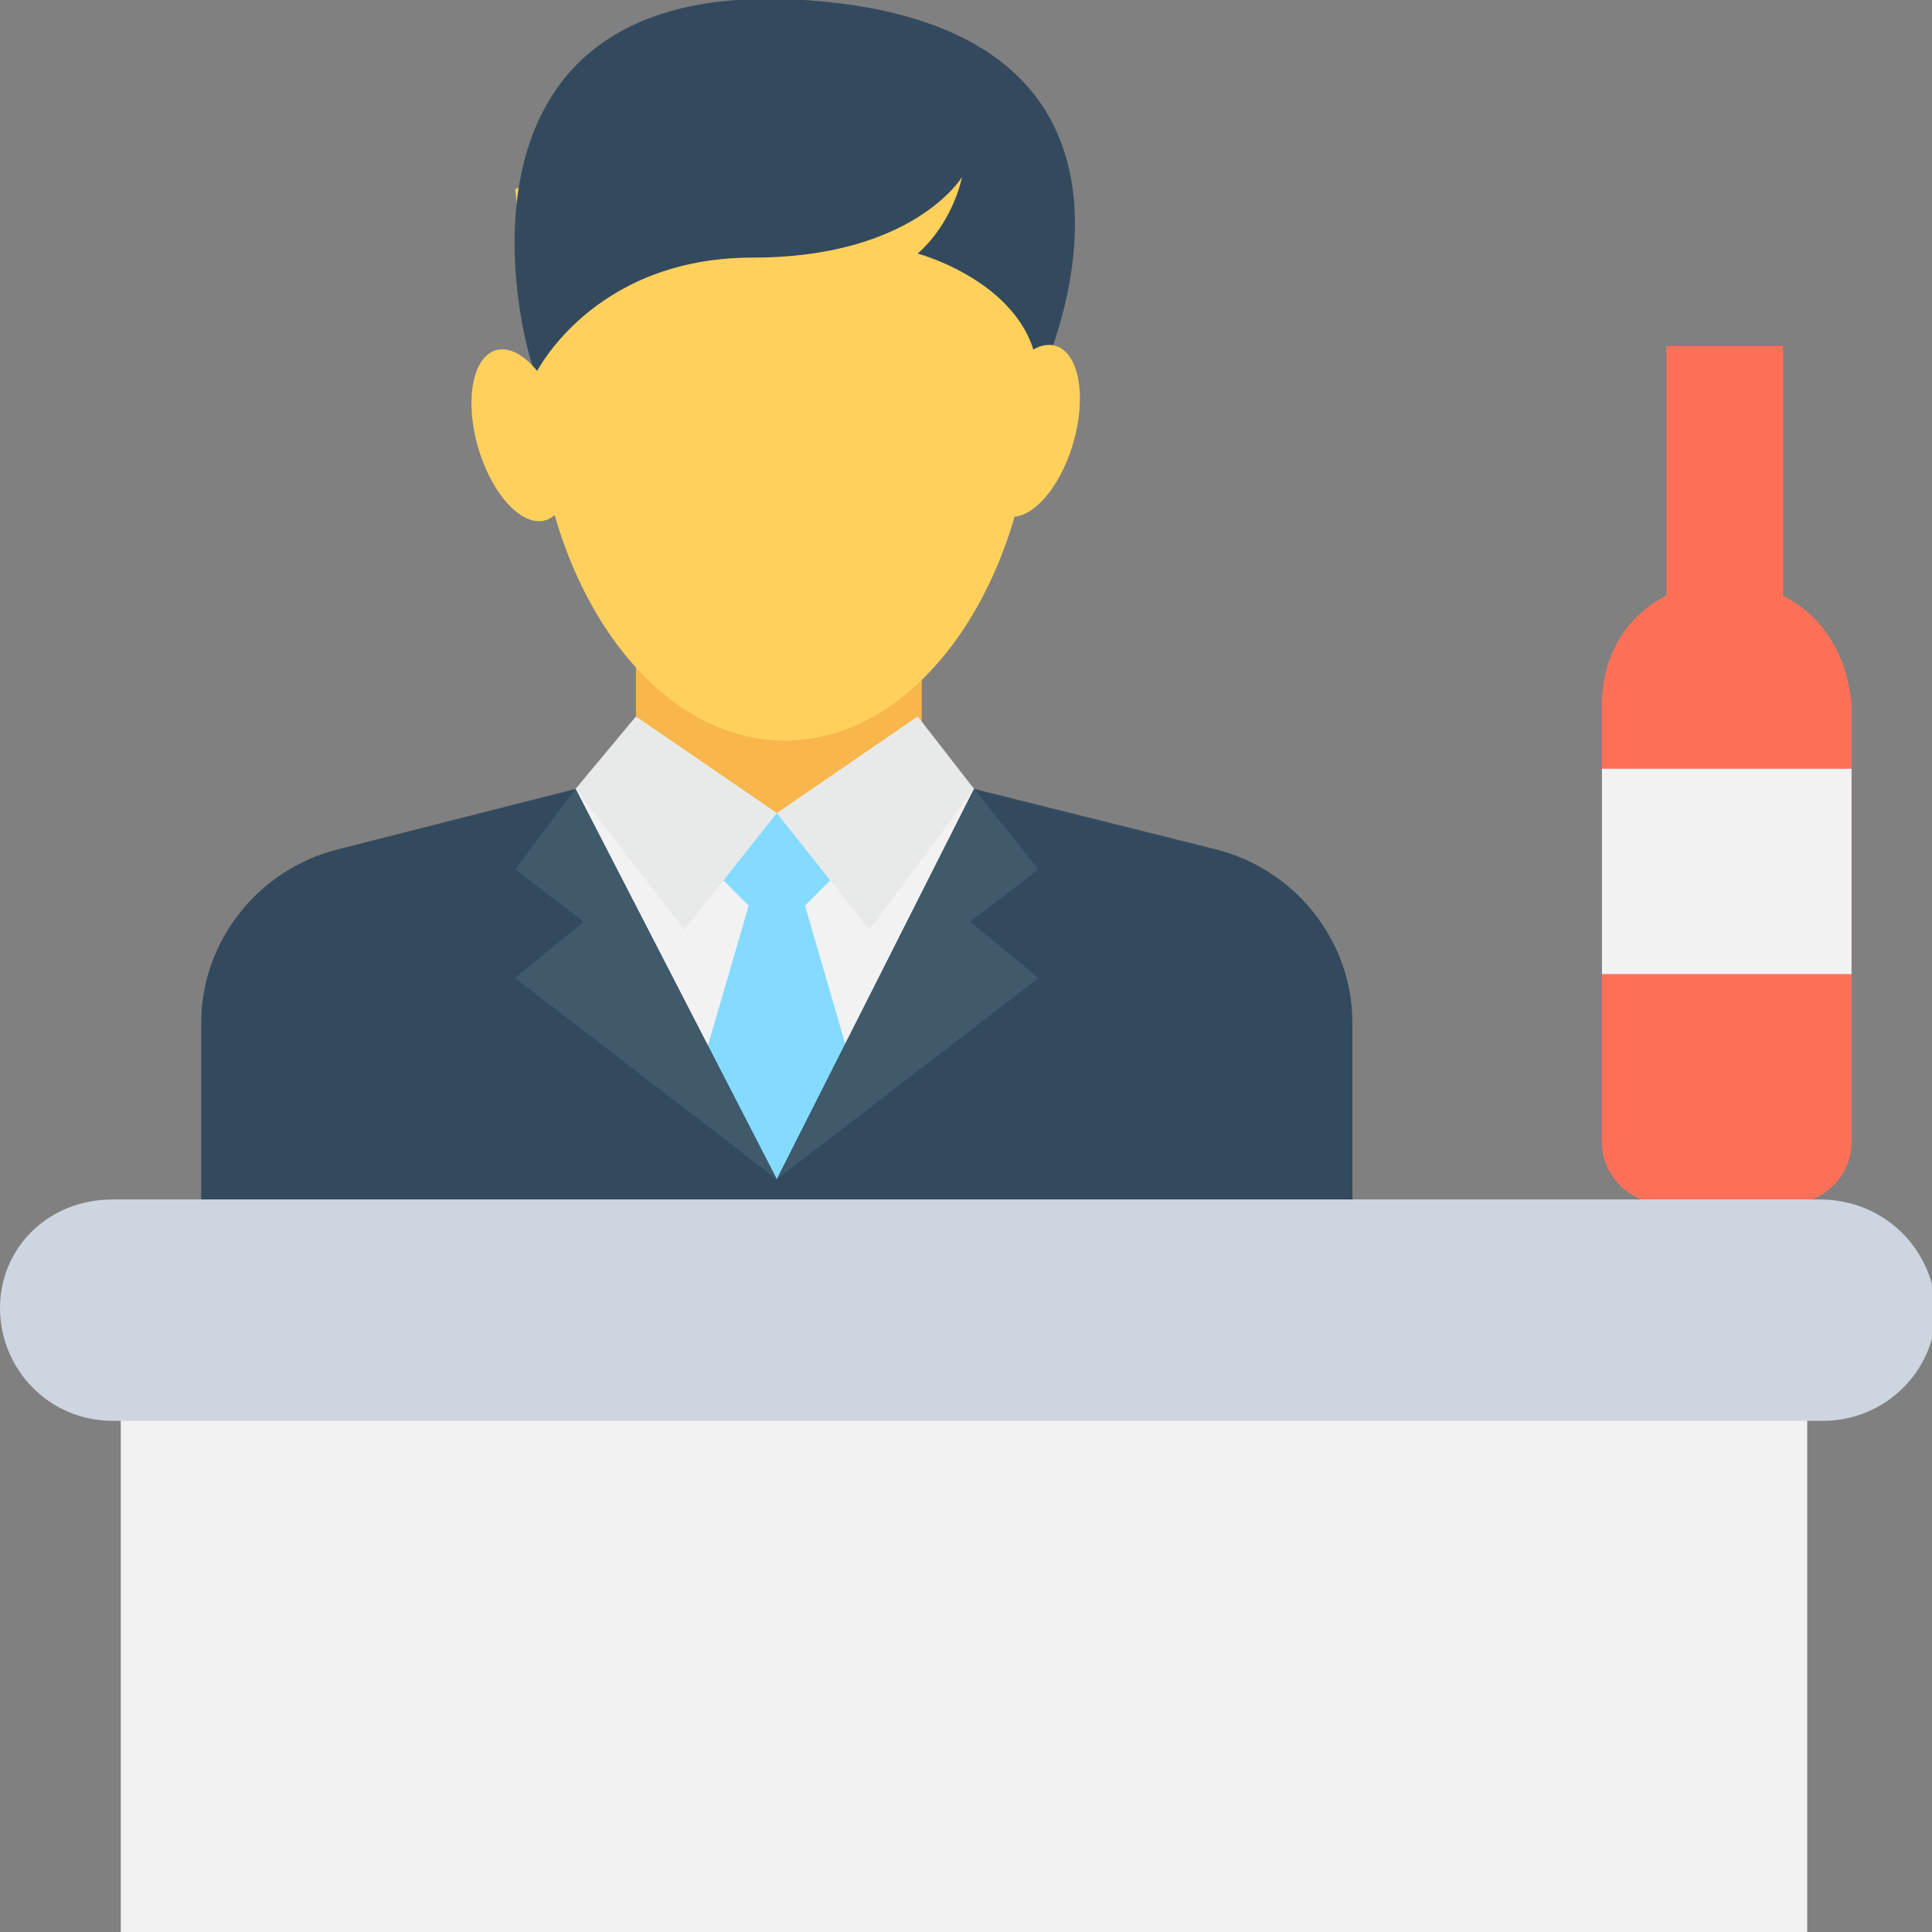 <?xml version="1.0" encoding="utf-8"?>
<!-- Generator: Adobe Illustrator 18.0.0, SVG Export Plug-In . SVG Version: 6.00 Build 0)  -->
<!DOCTYPE svg PUBLIC "-//W3C//DTD SVG 1.1//EN" "http://www.w3.org/Graphics/SVG/1.1/DTD/svg11.dtd">
<svg version="1.1" id="Layer_1" xmlns="http://www.w3.org/2000/svg" xmlns:xlink="http://www.w3.org/1999/xlink" x="0px" y="0px"
	 viewBox="0 0 48 48" enable-background="new 0 0 48 48" xml:space="preserve">
<rect x="0" y="0" width="48" height="48" fill="#808080" stroke="none"/>
<g>
	<rect x="15.8" y="13.2" fill="#F8B64C" width="7.1" height="9"/>
	<path fill="#F2F2F2" d="M24.2,19.6c-3.3,0.8-6.6,0.8-9.9,0l0.8,10.3l9,0.7l1.2-0.8l0.5-5L24.2,19.6z"/>
	<polygon fill="#84DBFF" points="20,22.5 20.8,21.7 19.3,20.2 17.8,21.7 18.6,22.5 	"/>
	<g>
		<polygon fill="#84DBFF" points="18.6,22.5 17,28 19.3,30.3 21.6,28 20,22.5 		"/>
	</g>
	<g>
		<path fill="#334A5E" d="M19.3,29.3l4.9-9.7l6,1.5c2,0.5,3.4,2.3,3.4,4.3v9.9H5v-9.9c0-2,1.4-3.8,3.4-4.3l5.9-1.5L19.3,29.3z"/>
	</g>
	<polygon fill="#40596B" points="14.5,22.9 12.8,21.6 14.3,19.6 19.3,29.3 12.8,24.3 	"/>
	<polygon fill="#40596B" points="24.1,22.9 25.8,21.6 24.2,19.6 19.3,29.3 25.8,24.3 	"/>
	<path fill="#FFD15C" d="M25.7,9.3c0,5-2.8,9.1-6.2,9.1c-3.4,0-6.2-4.1-6.2-9.1l-0.5-4.6l5.9-2.3L22,2.4l3.4,1.8L25.7,9.3z"/>
	<path fill="#334A5E" d="M13.3,9.3c0,0,1.4-2.9,5.4-2.9c4,0,5.2-2,5.2-2s-0.2,1.1-1.1,1.9c0,0,3,0.8,3,3.2c0,0,4-8.2-4.8-9.4
		C10.9-1.2,12.7,7.7,13.3,9.3z"/>
	<ellipse transform="matrix(0.96 0.28 -0.28 0.96 4.027 -6.736)" fill="#FFD15C" cx="25.6" cy="10.7" rx="1.1" ry="2.2"/>
	
		<ellipse transform="matrix(-0.96 0.28 -0.28 -0.96 28.412 17.446)" fill="#FFD15C" cx="13" cy="10.7" rx="1.1" ry="2.2"/>
	<g>
		<polygon fill="#E8EAEA" points="19.3,20.2 21.6,23.1 24.2,19.6 22.8,17.8 		"/>
	</g>
	<g>
		<polygon fill="#E8EAEA" points="19.3,20.2 17,23.1 14.3,19.6 15.8,17.8 		"/>
	</g>
	<rect x="3" y="34.5" fill="#F2F2F2" width="41.9" height="13.5"/>
	<g>
		<path fill="#FF7058" d="M44.3,14.8V8.6h-2.9v6.2c-1,0.5-1.6,1.5-1.6,2.7v10.9c0,0.8,0.7,1.5,1.5,1.5h3.2c0.8,0,1.5-0.7,1.5-1.5
			V17.5C45.9,16.3,45.3,15.3,44.3,14.8z"/>
	</g>
	<rect x="39.8" y="19.1" fill="#F2F2F2" width="6.2" height="5.1"/>
	<path fill="#CDD6E0" d="M45.2,29.8H2.8C1.2,29.8,0,31,0,32.5c0,1.5,1.2,2.8,2.8,2.8h42.5c1.5,0,2.8-1.2,2.8-2.8
		C48,31,46.8,29.8,45.2,29.8z"/>
</g>
</svg>
